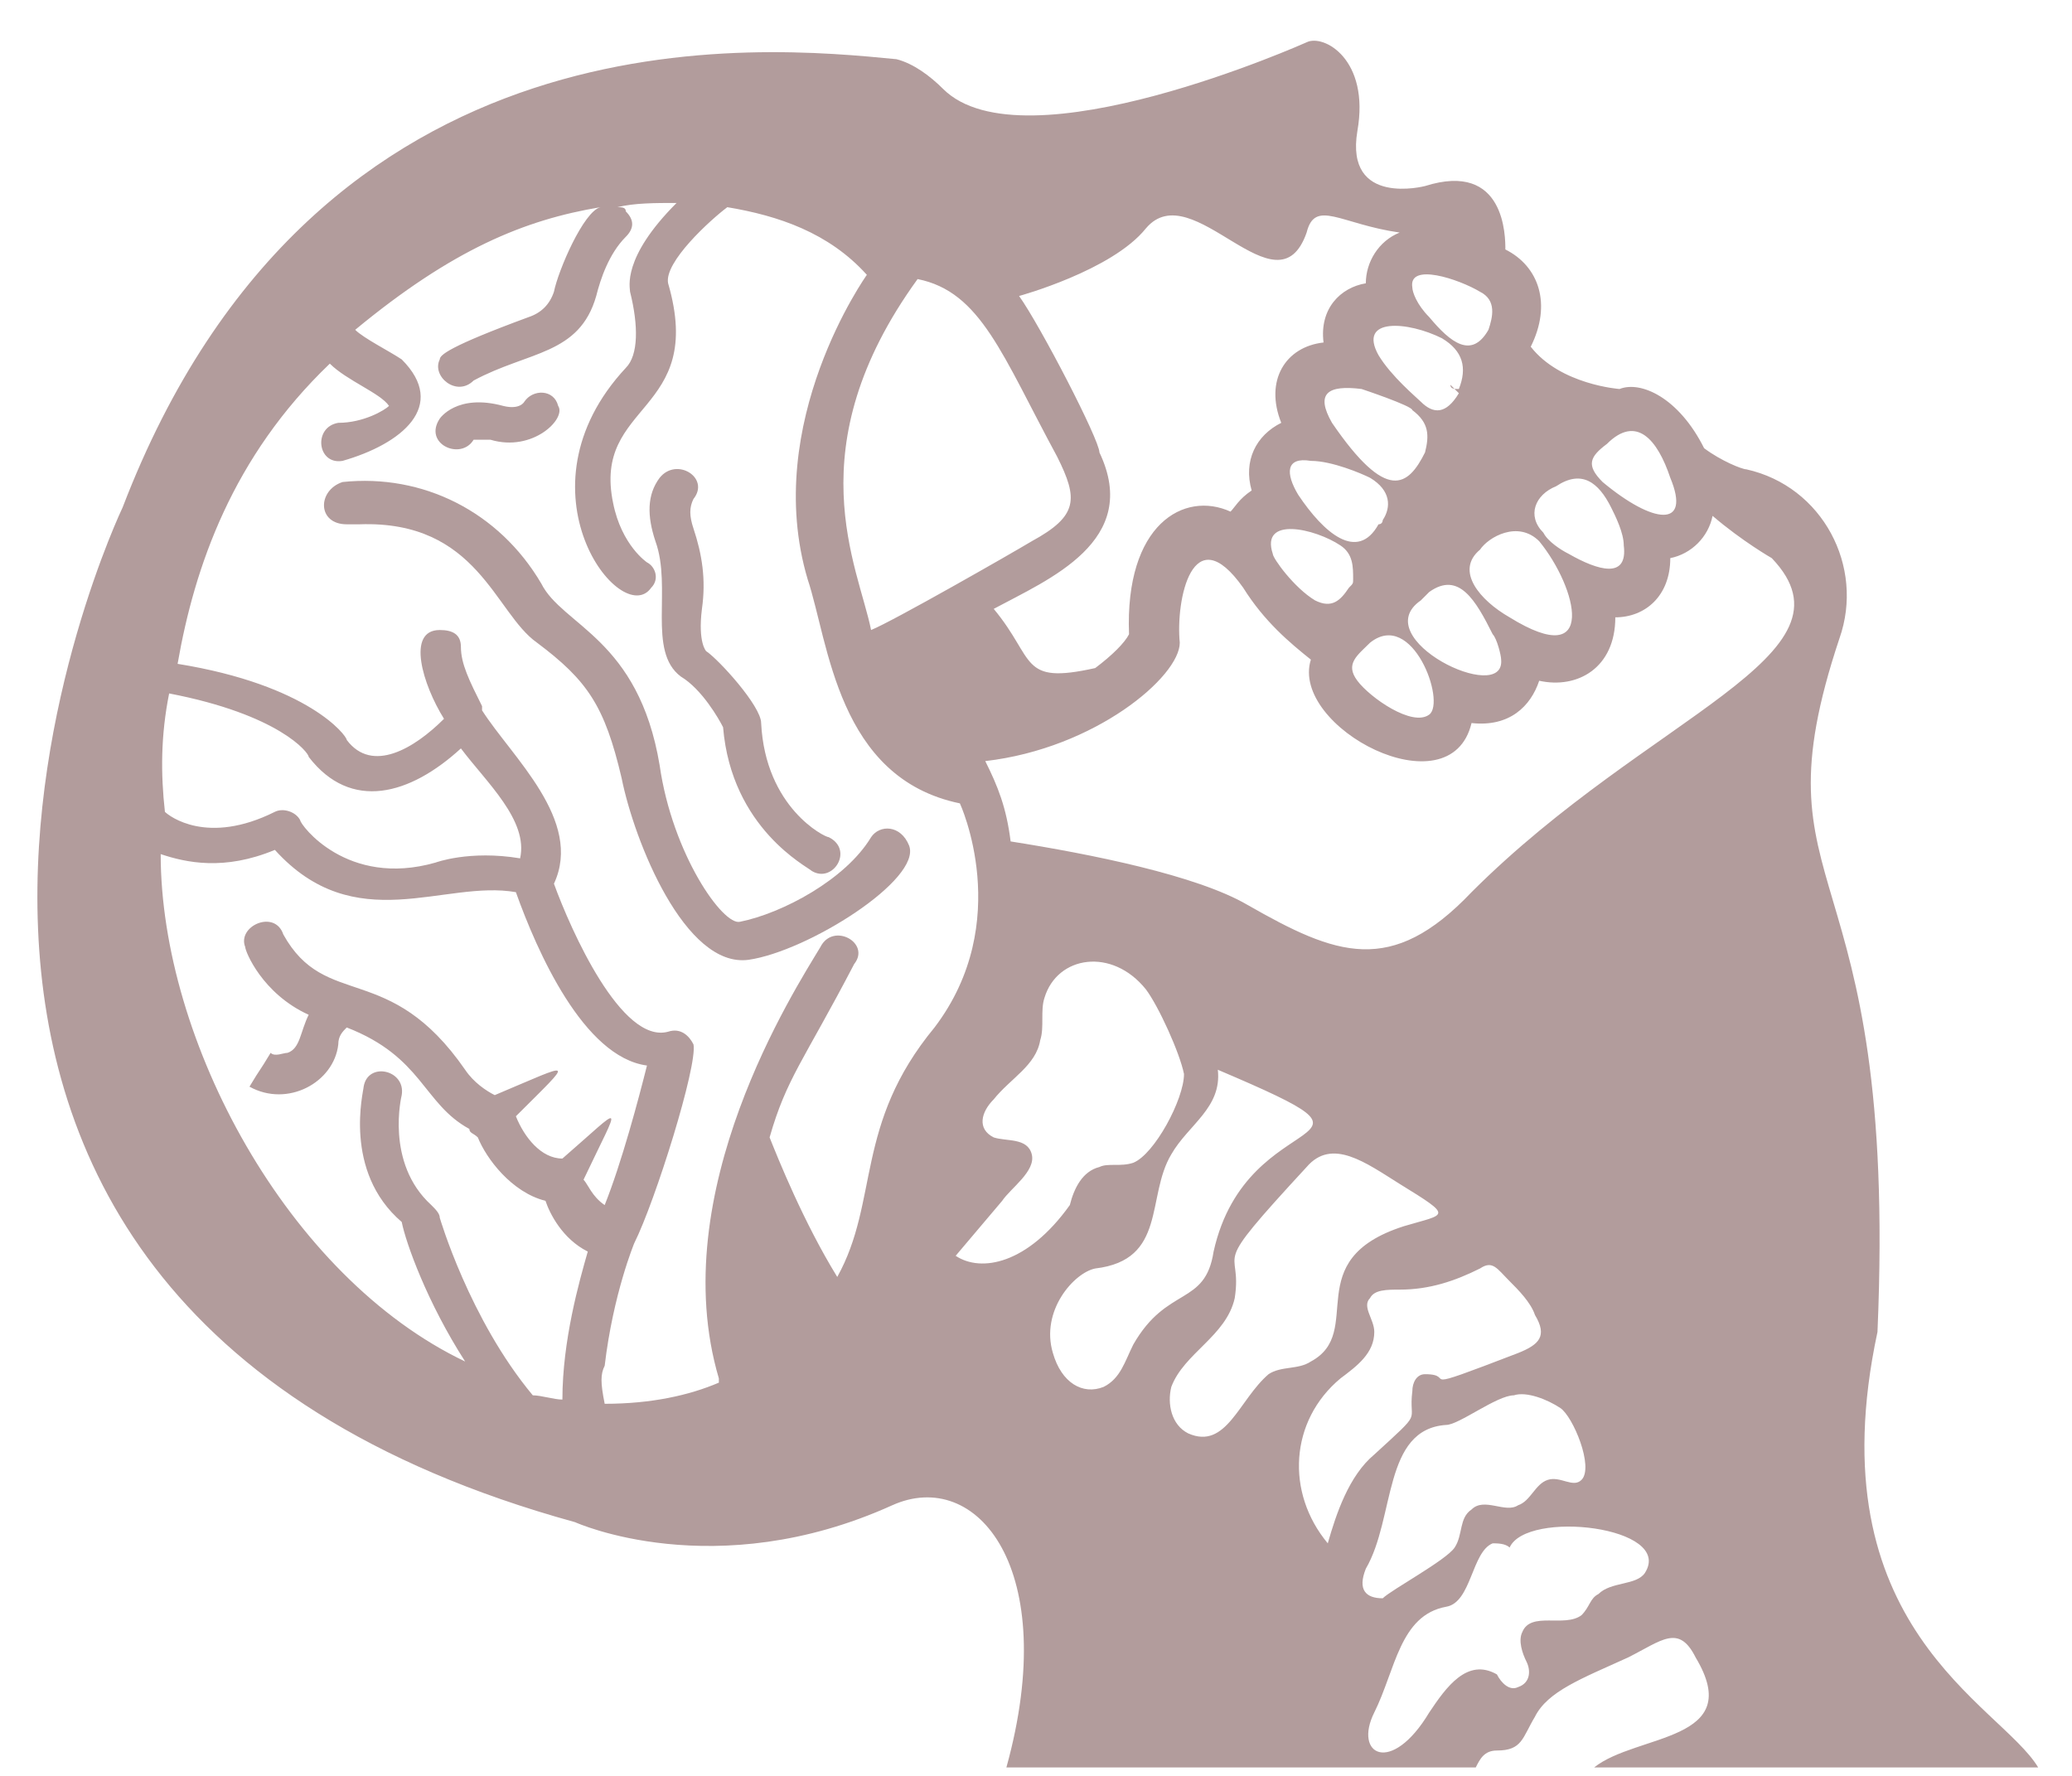 <svg width="49" height="42" viewBox="0 0 49 42" fill="none" xmlns="http://www.w3.org/2000/svg">
<path d="M21.1 35.6C23.1 34.7 25.1 37.1 23.8 41.8H34.9C35 41.6 35.1 41.4 35.4 41.4C36 41.4 36 41.1 36.3 40.6C36.6 40 37.4 39.7 38.5 39.2C39.3 38.8 39.7 38.4 40.1 39.2C41.3 41.2 38.7 41 37.7 41.8H48.2C47.3 40.3 42.9 38.5 44.4 31.5C44.9 19.9 41.4 21.4 43.5 15.1C44.1 13.4 43.1 11.5 41.3 11.1C41.2 11.1 40.7 10.9 40.3 10.6C39.7 9.4 38.8 9 38.3 9.2C38.3 9.2 36.9 9.1 36.2 8.2C36.7 7.2 36.4 6.3 35.6 5.9C35.6 5.6 35.6 3.8 33.7 4.4C33.7 4.4 31.8 4.9 32.1 3.1C32.4 1.4 31.3 0.8 30.9 1C30.9 1 24.2 4 22.3 2.1C22 1.8 21.6 1.5 21.2 1.4C18.1 1.1 7.5 7.62939e-06 2.9 12C2.9 12 -6 30.6 13.6 36C13.6 36 16.9 37.5 21.1 35.6ZM22.6 29.7L23.7 28.4C23.9 28.1 24.5 27.7 24.4 27.3C24.3 26.9 23.8 27 23.5 26.9C23.1 26.7 23.2 26.3 23.5 26C23.9 25.5 24.5 25.2 24.6 24.6C24.7 24.3 24.6 23.9 24.7 23.6C25 22.6 26.3 22.4 27.1 23.4C27.4 23.8 27.9 24.9 28 25.4C28 26 27.3 27.3 26.8 27.5C26.5 27.6 26.2 27.5 26 27.6C25.6 27.7 25.4 28.1 25.3 28.5C24.3 29.9 23.2 30.1 22.6 29.7ZM26.8 31.8C26.6 32.2 26.5 32.6 26.1 32.8C25.6 33 25.1 32.7 24.9 32C24.6 31 25.4 30.1 25.9 30C27.6 29.8 27.1 28.3 27.7 27.3C28.1 26.6 28.9 26.2 28.8 25.3C33.5 27.3 29.5 26 28.7 29.6C28.5 30.9 27.6 30.4 26.8 31.8ZM28.1 33.9C27.7 33.7 27.6 33.2 27.7 32.8C28 32 29 31.6 29.2 30.7C29.4 29.4 28.5 30.2 30.9 27.6C31.5 26.9 32.3 27.5 33.1 28C34.4 28.8 34.2 28.7 33.2 29C30.7 29.8 32.3 31.5 31 32.2C30.7 32.4 30.3 32.3 30 32.5C29.3 33.1 29 34.3 28.1 33.9ZM31.7 32.6C32.1 32.3 32.5 32 32.5 31.5C32.5 31.2 32.2 30.9 32.4 30.7C32.5 30.5 32.8 30.5 33.1 30.5C33.8 30.5 34.4 30.3 35 30C35.3 29.8 35.4 30 35.7 30.3C35.9 30.5 36.2 30.8 36.3 31.1C36.6 31.6 36.4 31.8 35.9 32C33.3 33 34.5 32.5 33.7 32.5C33.5 32.5 33.4 32.7 33.4 32.9C33.3 33.7 33.7 33.3 32.5 34.4C31.9 34.9 31.6 35.8 31.4 36.5C30.4 35.3 30.5 33.6 31.7 32.6ZM32.3 37.1C33 35.9 32.7 33.8 34.2 33.7C34.5 33.7 35.4 33 35.8 33C36.1 32.9 36.6 33.1 36.9 33.3C37.2 33.5 37.7 34.7 37.4 35C37.2 35.2 36.9 34.9 36.6 35C36.3 35.1 36.2 35.5 35.9 35.6C35.6 35.8 35.1 35.4 34.8 35.7C34.5 35.9 34.6 36.3 34.4 36.6C34.2 36.9 32.9 37.6 32.7 37.8C32.3 37.8 32.1 37.6 32.3 37.1ZM38.9 37.2C38.7 37.5 38.1 37.4 37.8 37.7C37.6 37.8 37.6 38 37.4 38.2C37 38.5 36.2 38.1 36 38.6C35.9 38.8 36 39.1 36.1 39.3C36.2 39.5 36.2 39.8 35.9 39.9C35.7 40 35.5 39.8 35.4 39.6C34.7 39.2 34.2 39.9 33.8 40.5C32.9 42 32 41.5 32.5 40.5C33 39.5 33.1 38.2 34.2 38C34.8 37.9 34.8 36.7 35.3 36.5C35.4 36.5 35.6 36.5 35.7 36.6C36.1 35.7 39.6 36.1 38.9 37.2ZM40.5 12.2C41.2 12.8 41.9 13.2 41.9 13.2C44.1 15.5 39 16.9 34.8 21.1C32.9 23.1 31.6 22.6 29.5 21.4C28.3 20.7 25.8 20.2 23.9 19.9C23.8 19.1 23.6 18.6 23.3 18C25.9 17.7 27.9 16 27.9 15.2C27.8 14.2 28.2 12.2 29.4 13.9C29.9 14.7 30.5 15.2 31 15.6C30.5 17.2 34.3 19.2 34.8 17.1C35.7 17.2 36.2 16.7 36.4 16.1C37.3 16.3 38.2 15.8 38.2 14.6C38.9 14.6 39.5 14.1 39.5 13.2C40 13.1 40.4 12.7 40.5 12.2ZM33.6 14.2L33.8 14C34.5 13.5 34.9 14.2 35.3 15C35.4 15.1 35.5 15.5 35.5 15.6C35.6 16.7 32.3 15.1 33.6 14.2ZM33.8 16.9C33.4 17.2 32.4 16.5 32.1 16.1C31.8 15.7 32.1 15.5 32.4 15.2C33.4 14.4 34.2 16.6 33.8 16.9ZM34.5 9.2C34.4 9.2 34.3 9.2 34.3 9.1C34.4 9.2 34.4 9.2 34.5 9.3C34.2 9.8 33.9 9.8 33.6 9.5C33.5 9.4 32.9 8.9 32.6 8.4C32.1 7.5 33.3 7.6 34.1 8C34.6 8.3 34.7 8.7 34.5 9.2ZM33.4 9.7C33.8 10 33.8 10.3 33.7 10.7C33.3 11.5 32.8 11.9 31.5 10C31.1 9.3 31.4 9.1 32.2 9.2C32.2 9.2 33.4 9.6 33.4 9.7ZM32.4 11.3C32.9 11.6 32.9 12 32.7 12.3C32.7 12.3 32.7 12.4 32.6 12.4C32.1 13.3 31.3 12.6 30.7 11.7C30.4 11.2 30.4 10.8 31 10.9C31.5 10.9 32.2 11.2 32.4 11.3ZM31.7 12.9C32 13.1 32 13.4 32 13.7C32 13.8 32 13.8 31.9 13.9C31.7 14.2 31.5 14.4 31.1 14.2C30.6 13.9 30.1 13.2 30.1 13.1C29.8 12.2 31.1 12.5 31.7 12.9ZM38 10.5C38.7 9.8 39.2 10.4 39.5 11.3C40 12.5 39.1 12.4 37.9 11.4C37.5 11 37.6 10.8 38 10.5ZM36.8 11.5C37.4 11.1 37.8 11.4 38.1 12C38.2 12.2 38.4 12.6 38.4 12.9C38.5 13.7 37.8 13.5 37.1 13.1C36.9 13 36.6 12.8 36.5 12.6C36.1 12.2 36.3 11.7 36.8 11.5ZM36.4 12.8C37.3 13.9 37.8 15.9 35.7 14.6C35 14.2 34.4 13.5 35 13C35.2 12.7 35.9 12.3 36.4 12.8ZM35 6.9C35.4 7.1 35.3 7.5 35.2 7.8C34.8 8.5 34.3 8.1 33.8 7.5C33.5 7.2 33.4 6.9 33.4 6.8C33.3 6.2 34.5 6.6 35 6.9ZM24.1 7C24.1 7 26.3 6.4 27.1 5.4C28.2 4.1 30.2 7.5 30.9 5.5C31.1 4.7 31.7 5.3 33.1 5.5C32.6 5.7 32.3 6.2 32.3 6.7C31.7 6.8 31.2 7.3 31.3 8.1C30.4 8.2 29.9 9 30.3 10C29.7 10.3 29.4 10.9 29.6 11.6C29.3 11.8 29.2 12 29.1 12.1C28 11.6 26.6 12.4 26.7 15C26.6 15.2 26.3 15.5 25.9 15.8C24.1 16.2 24.5 15.6 23.5 14.4C24.8 13.7 27 12.8 26 10.7C26 10.4 24.6 7.7 24.1 7ZM21.7 6.6C23.2 6.9 23.7 8.4 25 10.8C25.5 11.8 25.5 12.2 24.4 12.8C23.9 13.1 21.1 14.7 20.6 14.9C20.3 13.4 18.8 10.6 21.7 6.6ZM4 16.4C6.6 16.9 7.3 17.8 7.3 17.9C8.3 19.2 9.7 18.8 10.9 17.7C11.5 18.5 12.5 19.4 12.3 20.3C11.1 20.1 10.3 20.4 10.3 20.4C8.2 21 7.1 19.5 7.1 19.4C7 19.2 6.7 19.1 6.5 19.2C4.9 20 4 19.3 3.9 19.2C3.8 18.3 3.8 17.4 4 16.4ZM13.3 27.4C12.8 27.4 12.4 26.9 12.2 26.4C13.6 25 13.6 25.1 11.7 25.9C11.5 25.8 11.2 25.6 11 25.3C9.2 22.7 7.7 23.9 6.7 22.1C6.5 21.5 5.6 21.9 5.8 22.4C5.8 22.5 6.2 23.5 7.3 24C7.1 24.4 7.1 24.8 6.8 24.9C6.7 24.9 6.5 25 6.4 24.9C6.1 25.4 6.2 25.2 5.9 25.7C6.8 26.2 7.9 25.6 8 24.7C8 24.5 8.1 24.4 8.2 24.3C10 25 10 26.1 11.1 26.7C11.1 26.8 11.2 26.8 11.3 26.9C11.5 27.4 12.1 28.2 12.9 28.4C13 28.7 13.3 29.3 13.9 29.6C13.7 30.3 13.3 31.7 13.3 33.1C13.1 33.1 12.8 33 12.6 33C11.1 31.2 10.4 28.8 10.4 28.8C10.4 28.7 10.3 28.6 10.2 28.5C9.1 27.5 9.5 25.9 9.5 25.9C9.6 25.3 8.7 25.1 8.6 25.7C8.6 25.8 8.1 27.7 9.5 28.9C9.6 29.4 10.1 30.8 11 32.2C6.8 30.2 3.8 24.6 3.8 20.2C4.4 20.4 5.3 20.6 6.5 20.1C8.4 22.2 10.5 20.8 12.2 21.1C12.7 22.5 13.8 25 15.3 25.2C15.1 26 14.7 27.5 14.3 28.5C14 28.3 13.9 28 13.8 27.9C14.7 26 14.8 26.1 13.3 27.4ZM14.3 32.3C14.5 30.6 15 29.4 15 29.4C15.5 28.4 16.5 25.2 16.4 24.7C16.3 24.5 16.1 24.3 15.8 24.4C14.7 24.7 13.5 22 13.1 20.9C13.8 19.4 12.1 17.9 11.4 16.8C11.4 16.8 11.4 16.8 11.4 16.7C11.1 16.1 10.9 15.7 10.9 15.3C10.9 15 10.7 14.9 10.4 14.9C9.6 14.9 10 16.2 10.5 17C9.8 17.7 8.8 18.3 8.2 17.5C8.2 17.4 7.3 16.2 4.2 15.7C4.6 13.4 5.5 10.8 7.8 8.6C8.2 9 9 9.3 9.2 9.6C9.1 9.7 8.6 10 8 10C7.4 10.1 7.5 11 8.1 10.9C9.5 10.5 10.6 9.6 9.5 8.5C9.2 8.3 8.6 8 8.4 7.8C10.7 5.9 12.4 5.2 14.2 4.9C13.8 5 13.2 6.4 13.1 6.9C13 7.2 12.8 7.4 12.5 7.5C10.6 8.2 10.4 8.4 10.4 8.5C10.2 8.9 10.8 9.4 11.2 9C12.5 8.3 13.7 8.4 14.1 7C14.2 6.6 14.4 6 14.8 5.6C15 5.4 15 5.2 14.8 5C14.8 4.9 14.7 4.9 14.6 4.9C15 4.8 15.5 4.8 16 4.8C14.7 6.1 14.9 6.8 14.9 6.9C15.1 7.7 15.1 8.4 14.8 8.7C12.1 11.6 14.7 14.9 15.4 13.9C15.6 13.7 15.5 13.4 15.3 13.3C15.3 13.3 14.7 12.9 14.5 11.9C14 9.5 16.7 9.8 15.8 6.7C15.7 6.2 16.8 5.2 17.2 4.9C18.4 5.1 19.6 5.5 20.5 6.5C20.5 6.5 18 10 19.1 13.7C19.6 15.2 19.8 18.4 22.7 19C22.7 19 24 21.8 22.1 24.3C20.2 26.6 20.8 28.4 19.8 30.2C19 28.9 18.4 27.4 18.2 26.9C18.6 25.5 19 25.1 20.2 22.8C20.6 22.3 19.7 21.8 19.4 22.4C18.8 23.4 15.7 28.2 17 32.6C17 32.6 17 32.6 17 32.7C16.3 33 15.4 33.2 14.3 33.2C14.2 32.7 14.2 32.5 14.3 32.3Z" fill="#B29C9C"/>
<path d="M11.2 10.4C11.2 10.4 11.3 10.4 11.6 10.4C12.6 10.7 13.4 9.9 13.2 9.6C13.1 9.2 12.6 9.2 12.4 9.5C12.4 9.5 12.3 9.7 11.9 9.6C10.8 9.3 10.4 9.9 10.4 9.9C10 10.5 10.9 10.9 11.2 10.4Z" fill="#B29C9C"/>
<path d="M16.1 16C16.6 16.3 17 17 17.1 17.2C17.3 19.6 19.1 20.5 19.2 20.6C19.7 20.9 20.2 20.1 19.6 19.8C19.5 19.8 18.1 19.1 18 17.1C18 16.7 17 15.6 16.7 15.4C16.7 15.4 16.5 15.2 16.6 14.4C16.7 13.7 16.6 13.1 16.4 12.5C16.3 12.2 16.3 12 16.4 11.8C16.8 11.3 16 10.8 15.6 11.3C15.3 11.7 15.3 12.2 15.5 12.8C15.9 13.9 15.3 15.4 16.1 16Z" fill="#B29C9C"/>
<path d="M20.6 19.8C20 20.8 18.5 21.6 17.5 21.8C17.1 21.9 15.9 20.2 15.6 18.1C15.1 15.1 13.3 14.8 12.8 13.8C11.8 12.1 10 11.2 8.1 11.4C7.5 11.6 7.5 12.4 8.2 12.4C8.2 12.4 8.3 12.4 8.5 12.4C11.3 12.3 11.7 14.5 12.7 15.2C13.9 16.1 14.3 16.7 14.7 18.4C15 19.9 16.2 22.9 17.7 22.7C19.1 22.5 21.8 20.8 21.5 20C21.3 19.5 20.8 19.5 20.6 19.8Z" fill="#B29C9C"/>
</svg>
